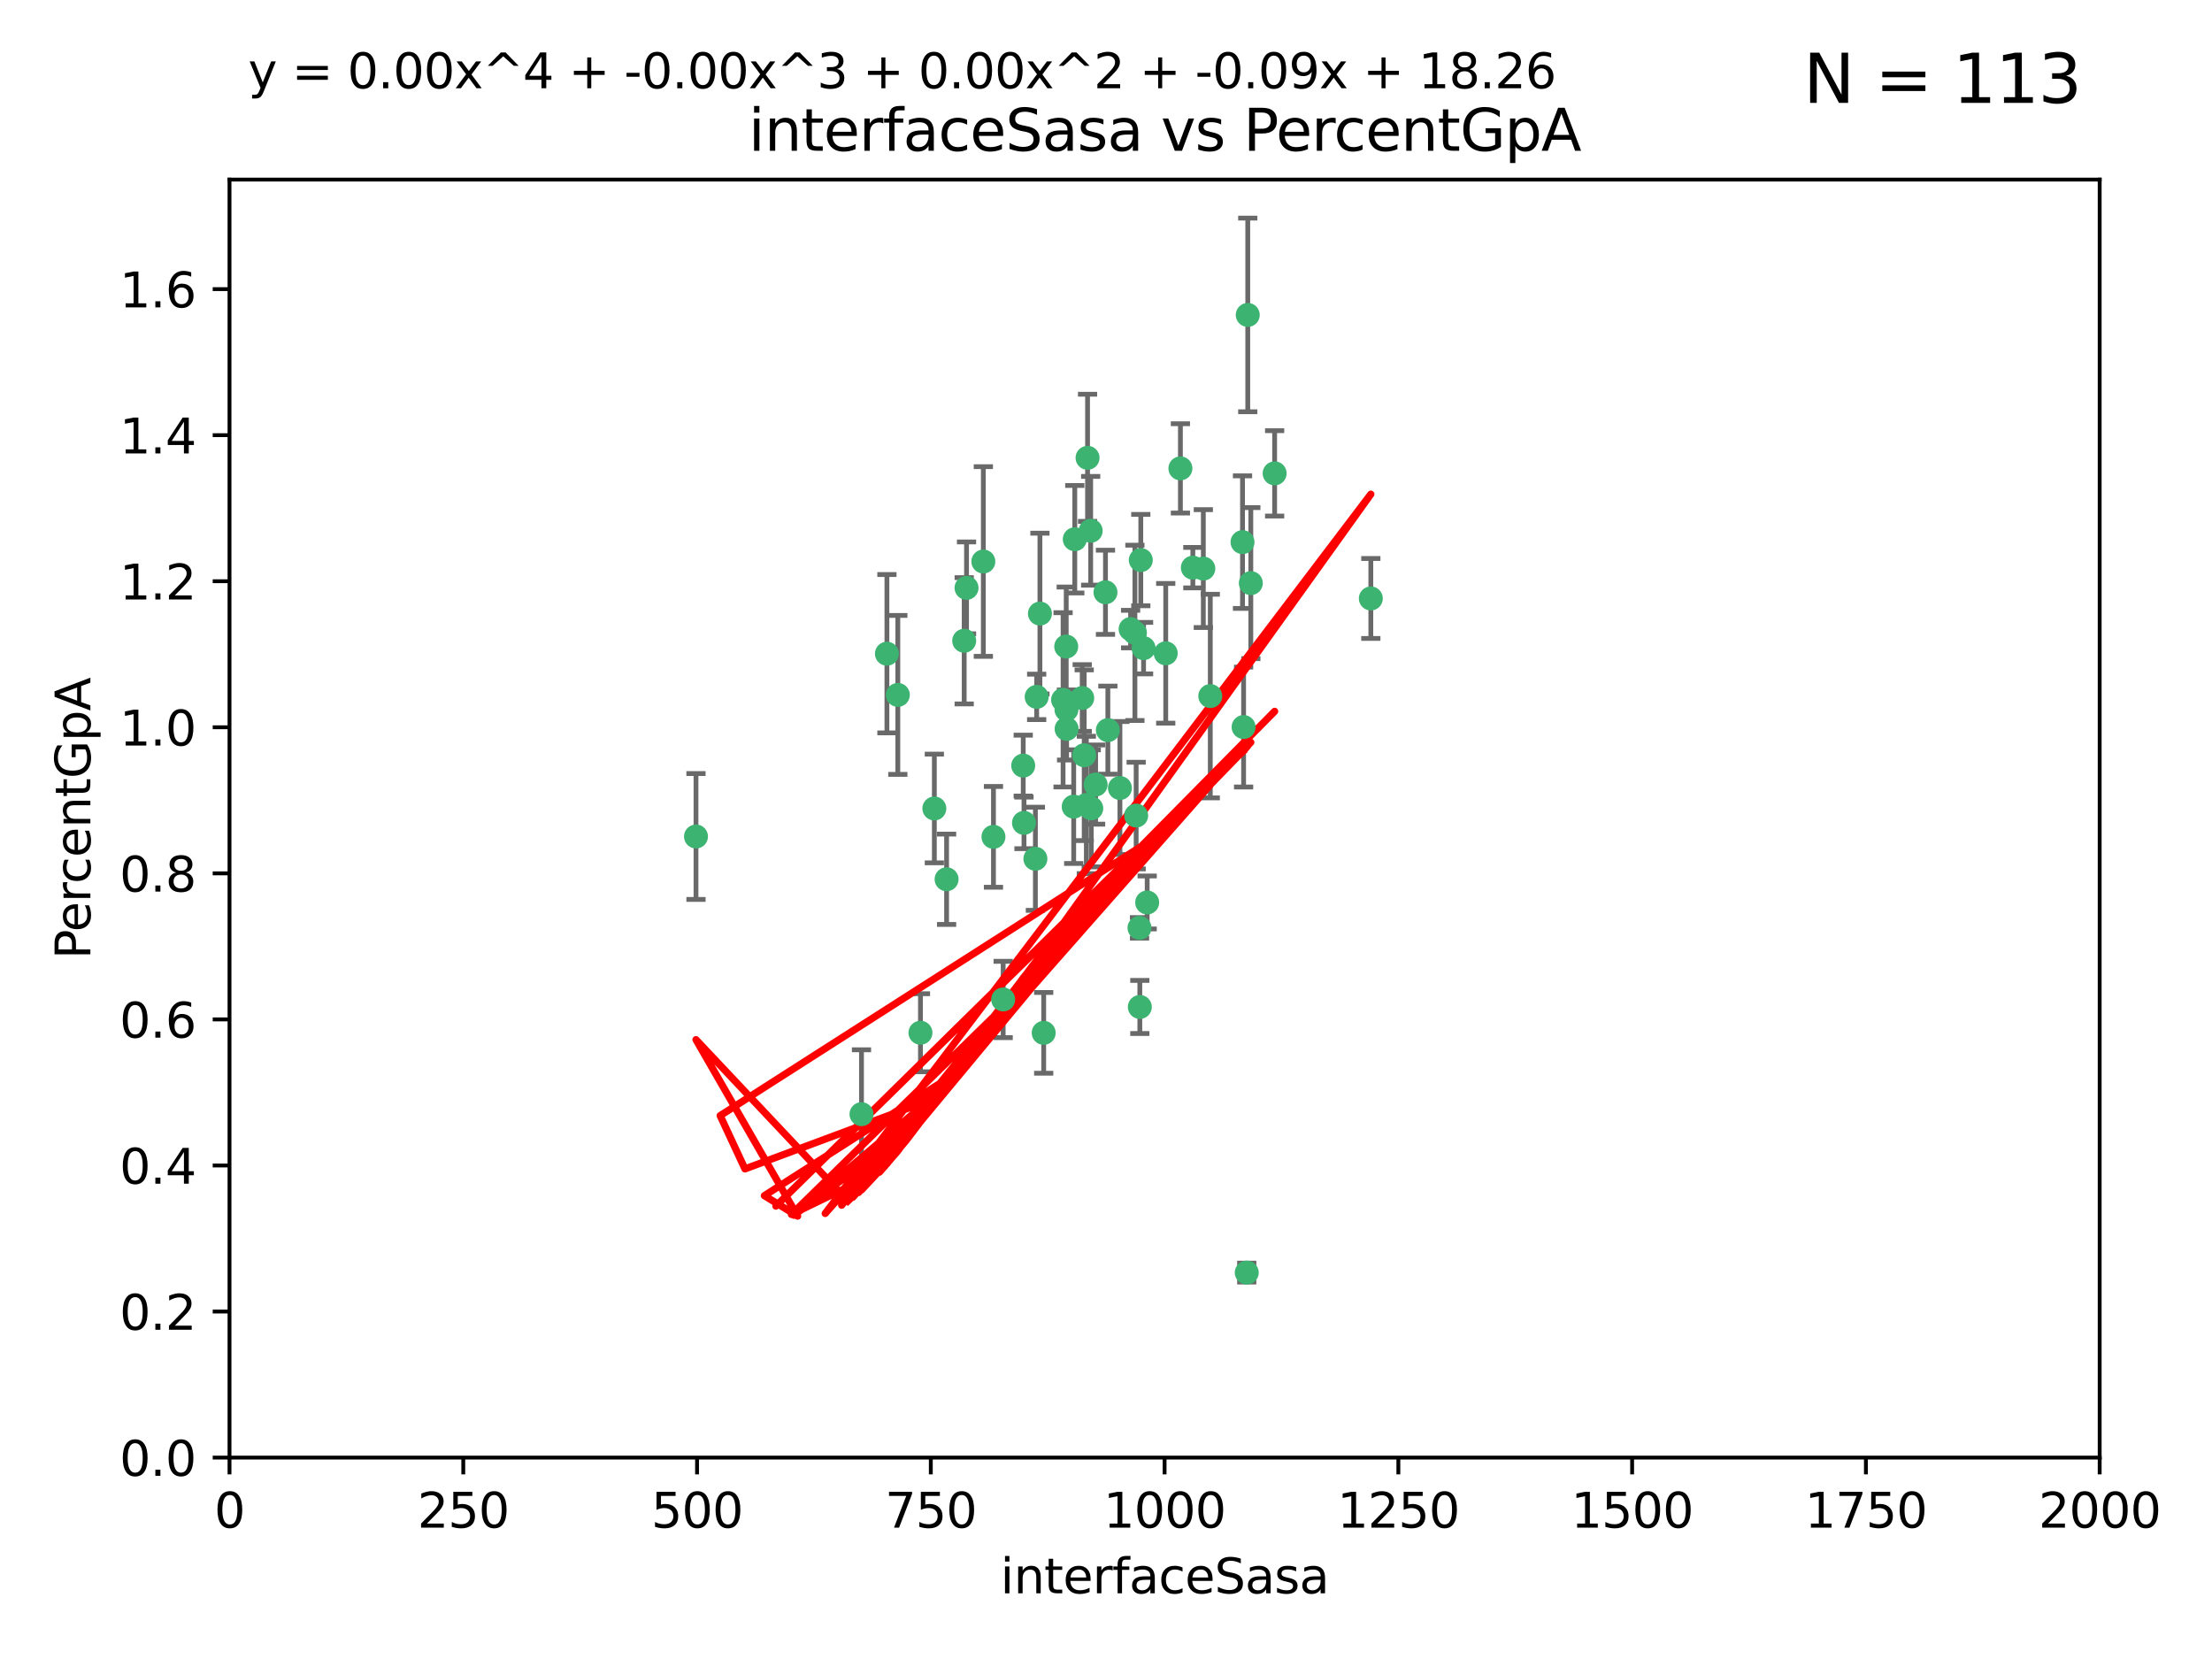 <?xml version="1.0" encoding="utf-8" standalone="no"?>
<!DOCTYPE svg PUBLIC "-//W3C//DTD SVG 1.1//EN"
  "http://www.w3.org/Graphics/SVG/1.1/DTD/svg11.dtd">
<svg xmlns:xlink="http://www.w3.org/1999/xlink" width="460.8pt" height="345.6pt" viewBox="0 0 460.8 345.6" xmlns="http://www.w3.org/2000/svg" version="1.1">
 <defs>
  <style type="text/css">*{stroke-linejoin: round; stroke-linecap: butt}</style>
 </defs>
 <g id="figure_1">
  <g id="patch_1">
   <path d="M 0 345.6 
L 460.8 345.6 
L 460.8 0 
L 0 0 
z
" style="fill: #ffffff"/>
  </g>
  <g id="axes_1">
   <g id="patch_2">
    <path d="M 47.81 303.64 
L 437.4 303.64 
L 437.4 37.411 
L 47.81 37.411 
z
" style="fill: #ffffff"/>
   </g>
   <g id="PathCollection_1">
    <defs>
     <path id="m63d0e2898e" d="M 0 1.118 
C 0.297 1.118 0.581 1 0.791 0.791 
C 1 0.581 1.118 0.297 1.118 0 
C 1.118 -0.297 1 -0.581 0.791 -0.791 
C 0.581 -1 0.297 -1.118 0 -1.118 
C -0.297 -1.118 -0.581 -1 -0.791 -0.791 
C -1 -0.581 -1.118 -0.297 -1.118 0 
C -1.118 0.297 -1 0.581 -0.791 0.791 
C -0.581 1 -0.297 1.118 0 1.118 
z
" style="stroke: #3cb371"/>
    </defs>
    <g clip-path="url(#pc6dac5aa5b)">
     <use xlink:href="#m63d0e2898e" x="258.839" y="112.935" style="fill: #3cb371; stroke: #3cb371"/>
     <use xlink:href="#m63d0e2898e" x="235.526" y="131.048" style="fill: #3cb371; stroke: #3cb371"/>
     <use xlink:href="#m63d0e2898e" x="265.53" y="98.611" style="fill: #3cb371; stroke: #3cb371"/>
     <use xlink:href="#m63d0e2898e" x="225.86" y="157.33" style="fill: #3cb371; stroke: #3cb371"/>
     <use xlink:href="#m63d0e2898e" x="259.065" y="151.457" style="fill: #3cb371; stroke: #3cb371"/>
     <use xlink:href="#m63d0e2898e" x="259.932" y="65.606" style="fill: #3cb371; stroke: #3cb371"/>
     <use xlink:href="#m63d0e2898e" x="242.845" y="136.097" style="fill: #3cb371; stroke: #3cb371"/>
     <use xlink:href="#m63d0e2898e" x="216.635" y="127.82" style="fill: #3cb371; stroke: #3cb371"/>
     <use xlink:href="#m63d0e2898e" x="250.675" y="118.446" style="fill: #3cb371; stroke: #3cb371"/>
     <use xlink:href="#m63d0e2898e" x="233.3" y="164.157" style="fill: #3cb371; stroke: #3cb371"/>
     <use xlink:href="#m63d0e2898e" x="222.161" y="147.818" style="fill: #3cb371; stroke: #3cb371"/>
     <use xlink:href="#m63d0e2898e" x="221.458" y="145.786" style="fill: #3cb371; stroke: #3cb371"/>
     <use xlink:href="#m63d0e2898e" x="238.226" y="135.021" style="fill: #3cb371; stroke: #3cb371"/>
     <use xlink:href="#m63d0e2898e" x="236.422" y="131.834" style="fill: #3cb371; stroke: #3cb371"/>
     <use xlink:href="#m63d0e2898e" x="226.558" y="95.371" style="fill: #3cb371; stroke: #3cb371"/>
     <use xlink:href="#m63d0e2898e" x="223.671" y="168.041" style="fill: #3cb371; stroke: #3cb371"/>
     <use xlink:href="#m63d0e2898e" x="248.492" y="118.255" style="fill: #3cb371; stroke: #3cb371"/>
     <use xlink:href="#m63d0e2898e" x="223.897" y="112.334" style="fill: #3cb371; stroke: #3cb371"/>
     <use xlink:href="#m63d0e2898e" x="225.446" y="145.408" style="fill: #3cb371; stroke: #3cb371"/>
     <use xlink:href="#m63d0e2898e" x="230.29" y="123.385" style="fill: #3cb371; stroke: #3cb371"/>
     <use xlink:href="#m63d0e2898e" x="200.86" y="133.482" style="fill: #3cb371; stroke: #3cb371"/>
     <use xlink:href="#m63d0e2898e" x="217.42" y="215.161" style="fill: #3cb371; stroke: #3cb371"/>
     <use xlink:href="#m63d0e2898e" x="237.649" y="116.673" style="fill: #3cb371; stroke: #3cb371"/>
     <use xlink:href="#m63d0e2898e" x="259.72" y="265.1" style="fill: #3cb371; stroke: #3cb371"/>
     <use xlink:href="#m63d0e2898e" x="213.316" y="171.42" style="fill: #3cb371; stroke: #3cb371"/>
     <use xlink:href="#m63d0e2898e" x="204.848" y="116.973" style="fill: #3cb371; stroke: #3cb371"/>
     <use xlink:href="#m63d0e2898e" x="245.901" y="97.572" style="fill: #3cb371; stroke: #3cb371"/>
     <use xlink:href="#m63d0e2898e" x="285.569" y="124.669" style="fill: #3cb371; stroke: #3cb371"/>
     <use xlink:href="#m63d0e2898e" x="215.957" y="145.171" style="fill: #3cb371; stroke: #3cb371"/>
     <use xlink:href="#m63d0e2898e" x="194.641" y="168.419" style="fill: #3cb371; stroke: #3cb371"/>
     <use xlink:href="#m63d0e2898e" x="191.75" y="215.139" style="fill: #3cb371; stroke: #3cb371"/>
     <use xlink:href="#m63d0e2898e" x="184.761" y="136.178" style="fill: #3cb371; stroke: #3cb371"/>
     <use xlink:href="#m63d0e2898e" x="213.156" y="159.488" style="fill: #3cb371; stroke: #3cb371"/>
     <use xlink:href="#m63d0e2898e" x="222.113" y="134.689" style="fill: #3cb371; stroke: #3cb371"/>
     <use xlink:href="#m63d0e2898e" x="215.692" y="178.897" style="fill: #3cb371; stroke: #3cb371"/>
     <use xlink:href="#m63d0e2898e" x="228.237" y="163.438" style="fill: #3cb371; stroke: #3cb371"/>
     <use xlink:href="#m63d0e2898e" x="222.194" y="151.836" style="fill: #3cb371; stroke: #3cb371"/>
     <use xlink:href="#m63d0e2898e" x="237.381" y="193.29" style="fill: #3cb371; stroke: #3cb371"/>
     <use xlink:href="#m63d0e2898e" x="197.192" y="183.167" style="fill: #3cb371; stroke: #3cb371"/>
     <use xlink:href="#m63d0e2898e" x="208.978" y="208.206" style="fill: #3cb371; stroke: #3cb371"/>
     <use xlink:href="#m63d0e2898e" x="227.208" y="110.571" style="fill: #3cb371; stroke: #3cb371"/>
     <use xlink:href="#m63d0e2898e" x="260.569" y="121.476" style="fill: #3cb371; stroke: #3cb371"/>
     <use xlink:href="#m63d0e2898e" x="230.787" y="152.103" style="fill: #3cb371; stroke: #3cb371"/>
     <use xlink:href="#m63d0e2898e" x="236.683" y="169.899" style="fill: #3cb371; stroke: #3cb371"/>
     <use xlink:href="#m63d0e2898e" x="206.956" y="174.332" style="fill: #3cb371; stroke: #3cb371"/>
     <use xlink:href="#m63d0e2898e" x="237.447" y="209.769" style="fill: #3cb371; stroke: #3cb371"/>
     <use xlink:href="#m63d0e2898e" x="227.327" y="168.396" style="fill: #3cb371; stroke: #3cb371"/>
     <use xlink:href="#m63d0e2898e" x="238.978" y="188.002" style="fill: #3cb371; stroke: #3cb371"/>
     <use xlink:href="#m63d0e2898e" x="179.464" y="232.101" style="fill: #3cb371; stroke: #3cb371"/>
     <use xlink:href="#m63d0e2898e" x="226.307" y="167.688" style="fill: #3cb371; stroke: #3cb371"/>
     <use xlink:href="#m63d0e2898e" x="201.345" y="122.465" style="fill: #3cb371; stroke: #3cb371"/>
     <use xlink:href="#m63d0e2898e" x="187.034" y="144.762" style="fill: #3cb371; stroke: #3cb371"/>
     <use xlink:href="#m63d0e2898e" x="252.125" y="145.004" style="fill: #3cb371; stroke: #3cb371"/>
     <use xlink:href="#m63d0e2898e" x="144.987" y="174.257" style="fill: #3cb371; stroke: #3cb371"/>
    </g>
   </g>
   <g id="matplotlib.axis_1">
    <g id="xtick_1">
     <g id="line2d_1">
      <defs>
       <path id="m29291e1e2d" d="M 0 0 
L 0 3.5 
" style="stroke: #000000; stroke-width: 0.8"/>
      </defs>
      <g>
       <use xlink:href="#m29291e1e2d" x="47.81" y="303.64" style="stroke: #000000; stroke-width: 0.8"/>
      </g>
     </g>
     <g id="text_1">
      <!-- 0 -->
      <g transform="translate(44.629 318.238)scale(0.1 -0.1)">
       <defs>
        <path id="DejaVuSans-30" d="M 2034 4250 
Q 1547 4250 1301 3770 
Q 1056 3291 1056 2328 
Q 1056 1369 1301 889 
Q 1547 409 2034 409 
Q 2525 409 2770 889 
Q 3016 1369 3016 2328 
Q 3016 3291 2770 3770 
Q 2525 4250 2034 4250 
z
M 2034 4750 
Q 2819 4750 3233 4129 
Q 3647 3509 3647 2328 
Q 3647 1150 3233 529 
Q 2819 -91 2034 -91 
Q 1250 -91 836 529 
Q 422 1150 422 2328 
Q 422 3509 836 4129 
Q 1250 4750 2034 4750 
z
" transform="scale(0.016)"/>
       </defs>
       <use xlink:href="#DejaVuSans-30"/>
      </g>
     </g>
    </g>
    <g id="xtick_2">
     <g id="line2d_2">
      <g>
       <use xlink:href="#m29291e1e2d" x="96.509" y="303.64" style="stroke: #000000; stroke-width: 0.8"/>
      </g>
     </g>
     <g id="text_2">
      <!-- 250 -->
      <g transform="translate(86.965 318.238)scale(0.1 -0.1)">
       <defs>
        <path id="DejaVuSans-32" d="M 1228 531 
L 3431 531 
L 3431 0 
L 469 0 
L 469 531 
Q 828 903 1448 1529 
Q 2069 2156 2228 2338 
Q 2531 2678 2651 2914 
Q 2772 3150 2772 3378 
Q 2772 3750 2511 3984 
Q 2250 4219 1831 4219 
Q 1534 4219 1204 4116 
Q 875 4013 500 3803 
L 500 4441 
Q 881 4594 1212 4672 
Q 1544 4750 1819 4750 
Q 2544 4750 2975 4387 
Q 3406 4025 3406 3419 
Q 3406 3131 3298 2873 
Q 3191 2616 2906 2266 
Q 2828 2175 2409 1742 
Q 1991 1309 1228 531 
z
" transform="scale(0.016)"/>
        <path id="DejaVuSans-35" d="M 691 4666 
L 3169 4666 
L 3169 4134 
L 1269 4134 
L 1269 2991 
Q 1406 3038 1543 3061 
Q 1681 3084 1819 3084 
Q 2600 3084 3056 2656 
Q 3513 2228 3513 1497 
Q 3513 744 3044 326 
Q 2575 -91 1722 -91 
Q 1428 -91 1123 -41 
Q 819 9 494 109 
L 494 744 
Q 775 591 1075 516 
Q 1375 441 1709 441 
Q 2250 441 2565 725 
Q 2881 1009 2881 1497 
Q 2881 1984 2565 2268 
Q 2250 2553 1709 2553 
Q 1456 2553 1204 2497 
Q 953 2441 691 2322 
L 691 4666 
z
" transform="scale(0.016)"/>
       </defs>
       <use xlink:href="#DejaVuSans-32"/>
       <use xlink:href="#DejaVuSans-35" x="63.623"/>
       <use xlink:href="#DejaVuSans-30" x="127.246"/>
      </g>
     </g>
    </g>
    <g id="xtick_3">
     <g id="line2d_3">
      <g>
       <use xlink:href="#m29291e1e2d" x="145.208" y="303.64" style="stroke: #000000; stroke-width: 0.8"/>
      </g>
     </g>
     <g id="text_3">
      <!-- 500 -->
      <g transform="translate(135.664 318.238)scale(0.1 -0.1)">
       <use xlink:href="#DejaVuSans-35"/>
       <use xlink:href="#DejaVuSans-30" x="63.623"/>
       <use xlink:href="#DejaVuSans-30" x="127.246"/>
      </g>
     </g>
    </g>
    <g id="xtick_4">
     <g id="line2d_4">
      <g>
       <use xlink:href="#m29291e1e2d" x="193.906" y="303.64" style="stroke: #000000; stroke-width: 0.8"/>
      </g>
     </g>
     <g id="text_4">
      <!-- 750 -->
      <g transform="translate(184.363 318.238)scale(0.1 -0.1)">
       <defs>
        <path id="DejaVuSans-37" d="M 525 4666 
L 3525 4666 
L 3525 4397 
L 1831 0 
L 1172 0 
L 2766 4134 
L 525 4134 
L 525 4666 
z
" transform="scale(0.016)"/>
       </defs>
       <use xlink:href="#DejaVuSans-37"/>
       <use xlink:href="#DejaVuSans-35" x="63.623"/>
       <use xlink:href="#DejaVuSans-30" x="127.246"/>
      </g>
     </g>
    </g>
    <g id="xtick_5">
     <g id="line2d_5">
      <g>
       <use xlink:href="#m29291e1e2d" x="242.605" y="303.64" style="stroke: #000000; stroke-width: 0.8"/>
      </g>
     </g>
     <g id="text_5">
      <!-- 1000 -->
      <g transform="translate(229.88 318.238)scale(0.1 -0.1)">
       <defs>
        <path id="DejaVuSans-31" d="M 794 531 
L 1825 531 
L 1825 4091 
L 703 3866 
L 703 4441 
L 1819 4666 
L 2450 4666 
L 2450 531 
L 3481 531 
L 3481 0 
L 794 0 
L 794 531 
z
" transform="scale(0.016)"/>
       </defs>
       <use xlink:href="#DejaVuSans-31"/>
       <use xlink:href="#DejaVuSans-30" x="63.623"/>
       <use xlink:href="#DejaVuSans-30" x="127.246"/>
       <use xlink:href="#DejaVuSans-30" x="190.869"/>
      </g>
     </g>
    </g>
    <g id="xtick_6">
     <g id="line2d_6">
      <g>
       <use xlink:href="#m29291e1e2d" x="291.304" y="303.64" style="stroke: #000000; stroke-width: 0.8"/>
      </g>
     </g>
     <g id="text_6">
      <!-- 1250 -->
      <g transform="translate(278.579 318.238)scale(0.1 -0.1)">
       <use xlink:href="#DejaVuSans-31"/>
       <use xlink:href="#DejaVuSans-32" x="63.623"/>
       <use xlink:href="#DejaVuSans-35" x="127.246"/>
       <use xlink:href="#DejaVuSans-30" x="190.869"/>
      </g>
     </g>
    </g>
    <g id="xtick_7">
     <g id="line2d_7">
      <g>
       <use xlink:href="#m29291e1e2d" x="340.002" y="303.64" style="stroke: #000000; stroke-width: 0.8"/>
      </g>
     </g>
     <g id="text_7">
      <!-- 1500 -->
      <g transform="translate(327.277 318.238)scale(0.1 -0.1)">
       <use xlink:href="#DejaVuSans-31"/>
       <use xlink:href="#DejaVuSans-35" x="63.623"/>
       <use xlink:href="#DejaVuSans-30" x="127.246"/>
       <use xlink:href="#DejaVuSans-30" x="190.869"/>
      </g>
     </g>
    </g>
    <g id="xtick_8">
     <g id="line2d_8">
      <g>
       <use xlink:href="#m29291e1e2d" x="388.701" y="303.64" style="stroke: #000000; stroke-width: 0.8"/>
      </g>
     </g>
     <g id="text_8">
      <!-- 1750 -->
      <g transform="translate(375.976 318.238)scale(0.1 -0.1)">
       <use xlink:href="#DejaVuSans-31"/>
       <use xlink:href="#DejaVuSans-37" x="63.623"/>
       <use xlink:href="#DejaVuSans-35" x="127.246"/>
       <use xlink:href="#DejaVuSans-30" x="190.869"/>
      </g>
     </g>
    </g>
    <g id="xtick_9">
     <g id="line2d_9">
      <g>
       <use xlink:href="#m29291e1e2d" x="437.4" y="303.64" style="stroke: #000000; stroke-width: 0.8"/>
      </g>
     </g>
     <g id="text_9">
      <!-- 2000 -->
      <g transform="translate(424.675 318.238)scale(0.1 -0.1)">
       <use xlink:href="#DejaVuSans-32"/>
       <use xlink:href="#DejaVuSans-30" x="63.623"/>
       <use xlink:href="#DejaVuSans-30" x="127.246"/>
       <use xlink:href="#DejaVuSans-30" x="190.869"/>
      </g>
     </g>
    </g>
    <g id="text_10">
     <!-- interfaceSasa -->
     <g transform="translate(208.398 331.917)scale(0.1 -0.1)">
      <defs>
       <path id="DejaVuSans-69" d="M 603 3500 
L 1178 3500 
L 1178 0 
L 603 0 
L 603 3500 
z
M 603 4863 
L 1178 4863 
L 1178 4134 
L 603 4134 
L 603 4863 
z
" transform="scale(0.016)"/>
       <path id="DejaVuSans-6e" d="M 3513 2113 
L 3513 0 
L 2938 0 
L 2938 2094 
Q 2938 2591 2744 2837 
Q 2550 3084 2163 3084 
Q 1697 3084 1428 2787 
Q 1159 2491 1159 1978 
L 1159 0 
L 581 0 
L 581 3500 
L 1159 3500 
L 1159 2956 
Q 1366 3272 1645 3428 
Q 1925 3584 2291 3584 
Q 2894 3584 3203 3211 
Q 3513 2838 3513 2113 
z
" transform="scale(0.016)"/>
       <path id="DejaVuSans-74" d="M 1172 4494 
L 1172 3500 
L 2356 3500 
L 2356 3053 
L 1172 3053 
L 1172 1153 
Q 1172 725 1289 603 
Q 1406 481 1766 481 
L 2356 481 
L 2356 0 
L 1766 0 
Q 1100 0 847 248 
Q 594 497 594 1153 
L 594 3053 
L 172 3053 
L 172 3500 
L 594 3500 
L 594 4494 
L 1172 4494 
z
" transform="scale(0.016)"/>
       <path id="DejaVuSans-65" d="M 3597 1894 
L 3597 1613 
L 953 1613 
Q 991 1019 1311 708 
Q 1631 397 2203 397 
Q 2534 397 2845 478 
Q 3156 559 3463 722 
L 3463 178 
Q 3153 47 2828 -22 
Q 2503 -91 2169 -91 
Q 1331 -91 842 396 
Q 353 884 353 1716 
Q 353 2575 817 3079 
Q 1281 3584 2069 3584 
Q 2775 3584 3186 3129 
Q 3597 2675 3597 1894 
z
M 3022 2063 
Q 3016 2534 2758 2815 
Q 2500 3097 2075 3097 
Q 1594 3097 1305 2825 
Q 1016 2553 972 2059 
L 3022 2063 
z
" transform="scale(0.016)"/>
       <path id="DejaVuSans-72" d="M 2631 2963 
Q 2534 3019 2420 3045 
Q 2306 3072 2169 3072 
Q 1681 3072 1420 2755 
Q 1159 2438 1159 1844 
L 1159 0 
L 581 0 
L 581 3500 
L 1159 3500 
L 1159 2956 
Q 1341 3275 1631 3429 
Q 1922 3584 2338 3584 
Q 2397 3584 2469 3576 
Q 2541 3569 2628 3553 
L 2631 2963 
z
" transform="scale(0.016)"/>
       <path id="DejaVuSans-66" d="M 2375 4863 
L 2375 4384 
L 1825 4384 
Q 1516 4384 1395 4259 
Q 1275 4134 1275 3809 
L 1275 3500 
L 2222 3500 
L 2222 3053 
L 1275 3053 
L 1275 0 
L 697 0 
L 697 3053 
L 147 3053 
L 147 3500 
L 697 3500 
L 697 3744 
Q 697 4328 969 4595 
Q 1241 4863 1831 4863 
L 2375 4863 
z
" transform="scale(0.016)"/>
       <path id="DejaVuSans-61" d="M 2194 1759 
Q 1497 1759 1228 1600 
Q 959 1441 959 1056 
Q 959 750 1161 570 
Q 1363 391 1709 391 
Q 2188 391 2477 730 
Q 2766 1069 2766 1631 
L 2766 1759 
L 2194 1759 
z
M 3341 1997 
L 3341 0 
L 2766 0 
L 2766 531 
Q 2569 213 2275 61 
Q 1981 -91 1556 -91 
Q 1019 -91 701 211 
Q 384 513 384 1019 
Q 384 1609 779 1909 
Q 1175 2209 1959 2209 
L 2766 2209 
L 2766 2266 
Q 2766 2663 2505 2880 
Q 2244 3097 1772 3097 
Q 1472 3097 1187 3025 
Q 903 2953 641 2809 
L 641 3341 
Q 956 3463 1253 3523 
Q 1550 3584 1831 3584 
Q 2591 3584 2966 3190 
Q 3341 2797 3341 1997 
z
" transform="scale(0.016)"/>
       <path id="DejaVuSans-63" d="M 3122 3366 
L 3122 2828 
Q 2878 2963 2633 3030 
Q 2388 3097 2138 3097 
Q 1578 3097 1268 2742 
Q 959 2388 959 1747 
Q 959 1106 1268 751 
Q 1578 397 2138 397 
Q 2388 397 2633 464 
Q 2878 531 3122 666 
L 3122 134 
Q 2881 22 2623 -34 
Q 2366 -91 2075 -91 
Q 1284 -91 818 406 
Q 353 903 353 1747 
Q 353 2603 823 3093 
Q 1294 3584 2113 3584 
Q 2378 3584 2631 3529 
Q 2884 3475 3122 3366 
z
" transform="scale(0.016)"/>
       <path id="DejaVuSans-53" d="M 3425 4513 
L 3425 3897 
Q 3066 4069 2747 4153 
Q 2428 4238 2131 4238 
Q 1616 4238 1336 4038 
Q 1056 3838 1056 3469 
Q 1056 3159 1242 3001 
Q 1428 2844 1947 2747 
L 2328 2669 
Q 3034 2534 3370 2195 
Q 3706 1856 3706 1288 
Q 3706 609 3251 259 
Q 2797 -91 1919 -91 
Q 1588 -91 1214 -16 
Q 841 59 441 206 
L 441 856 
Q 825 641 1194 531 
Q 1563 422 1919 422 
Q 2459 422 2753 634 
Q 3047 847 3047 1241 
Q 3047 1584 2836 1778 
Q 2625 1972 2144 2069 
L 1759 2144 
Q 1053 2284 737 2584 
Q 422 2884 422 3419 
Q 422 4038 858 4394 
Q 1294 4750 2059 4750 
Q 2388 4750 2728 4690 
Q 3069 4631 3425 4513 
z
" transform="scale(0.016)"/>
       <path id="DejaVuSans-73" d="M 2834 3397 
L 2834 2853 
Q 2591 2978 2328 3040 
Q 2066 3103 1784 3103 
Q 1356 3103 1142 2972 
Q 928 2841 928 2578 
Q 928 2378 1081 2264 
Q 1234 2150 1697 2047 
L 1894 2003 
Q 2506 1872 2764 1633 
Q 3022 1394 3022 966 
Q 3022 478 2636 193 
Q 2250 -91 1575 -91 
Q 1294 -91 989 -36 
Q 684 19 347 128 
L 347 722 
Q 666 556 975 473 
Q 1284 391 1588 391 
Q 1994 391 2212 530 
Q 2431 669 2431 922 
Q 2431 1156 2273 1281 
Q 2116 1406 1581 1522 
L 1381 1569 
Q 847 1681 609 1914 
Q 372 2147 372 2553 
Q 372 3047 722 3315 
Q 1072 3584 1716 3584 
Q 2034 3584 2315 3537 
Q 2597 3491 2834 3397 
z
" transform="scale(0.016)"/>
      </defs>
      <use xlink:href="#DejaVuSans-69"/>
      <use xlink:href="#DejaVuSans-6e" x="27.783"/>
      <use xlink:href="#DejaVuSans-74" x="91.162"/>
      <use xlink:href="#DejaVuSans-65" x="130.371"/>
      <use xlink:href="#DejaVuSans-72" x="191.895"/>
      <use xlink:href="#DejaVuSans-66" x="233.008"/>
      <use xlink:href="#DejaVuSans-61" x="268.213"/>
      <use xlink:href="#DejaVuSans-63" x="329.492"/>
      <use xlink:href="#DejaVuSans-65" x="384.473"/>
      <use xlink:href="#DejaVuSans-53" x="445.996"/>
      <use xlink:href="#DejaVuSans-61" x="509.473"/>
      <use xlink:href="#DejaVuSans-73" x="570.752"/>
      <use xlink:href="#DejaVuSans-61" x="622.852"/>
     </g>
    </g>
   </g>
   <g id="matplotlib.axis_2">
    <g id="ytick_1">
     <g id="line2d_10">
      <defs>
       <path id="m67334d2fea" d="M 0 0 
L -3.5 0 
" style="stroke: #000000; stroke-width: 0.8"/>
      </defs>
      <g>
       <use xlink:href="#m67334d2fea" x="47.81" y="303.64" style="stroke: #000000; stroke-width: 0.8"/>
      </g>
     </g>
     <g id="text_11">
      <!-- 0.0 -->
      <g transform="translate(24.907 307.439)scale(0.1 -0.1)">
       <defs>
        <path id="DejaVuSans-2e" d="M 684 794 
L 1344 794 
L 1344 0 
L 684 0 
L 684 794 
z
" transform="scale(0.016)"/>
       </defs>
       <use xlink:href="#DejaVuSans-30"/>
       <use xlink:href="#DejaVuSans-2e" x="63.623"/>
       <use xlink:href="#DejaVuSans-30" x="95.41"/>
      </g>
     </g>
    </g>
    <g id="ytick_2">
     <g id="line2d_11">
      <g>
       <use xlink:href="#m67334d2fea" x="47.81" y="273.214" style="stroke: #000000; stroke-width: 0.8"/>
      </g>
     </g>
     <g id="text_12">
      <!-- 0.2 -->
      <g transform="translate(24.907 277.013)scale(0.1 -0.1)">
       <use xlink:href="#DejaVuSans-30"/>
       <use xlink:href="#DejaVuSans-2e" x="63.623"/>
       <use xlink:href="#DejaVuSans-32" x="95.41"/>
      </g>
     </g>
    </g>
    <g id="ytick_3">
     <g id="line2d_12">
      <g>
       <use xlink:href="#m67334d2fea" x="47.81" y="242.788" style="stroke: #000000; stroke-width: 0.8"/>
      </g>
     </g>
     <g id="text_13">
      <!-- 0.4 -->
      <g transform="translate(24.907 246.587)scale(0.1 -0.1)">
       <defs>
        <path id="DejaVuSans-34" d="M 2419 4116 
L 825 1625 
L 2419 1625 
L 2419 4116 
z
M 2253 4666 
L 3047 4666 
L 3047 1625 
L 3713 1625 
L 3713 1100 
L 3047 1100 
L 3047 0 
L 2419 0 
L 2419 1100 
L 313 1100 
L 313 1709 
L 2253 4666 
z
" transform="scale(0.016)"/>
       </defs>
       <use xlink:href="#DejaVuSans-30"/>
       <use xlink:href="#DejaVuSans-2e" x="63.623"/>
       <use xlink:href="#DejaVuSans-34" x="95.41"/>
      </g>
     </g>
    </g>
    <g id="ytick_4">
     <g id="line2d_13">
      <g>
       <use xlink:href="#m67334d2fea" x="47.81" y="212.362" style="stroke: #000000; stroke-width: 0.8"/>
      </g>
     </g>
     <g id="text_14">
      <!-- 0.6 -->
      <g transform="translate(24.907 216.161)scale(0.1 -0.1)">
       <defs>
        <path id="DejaVuSans-36" d="M 2113 2584 
Q 1688 2584 1439 2293 
Q 1191 2003 1191 1497 
Q 1191 994 1439 701 
Q 1688 409 2113 409 
Q 2538 409 2786 701 
Q 3034 994 3034 1497 
Q 3034 2003 2786 2293 
Q 2538 2584 2113 2584 
z
M 3366 4563 
L 3366 3988 
Q 3128 4100 2886 4159 
Q 2644 4219 2406 4219 
Q 1781 4219 1451 3797 
Q 1122 3375 1075 2522 
Q 1259 2794 1537 2939 
Q 1816 3084 2150 3084 
Q 2853 3084 3261 2657 
Q 3669 2231 3669 1497 
Q 3669 778 3244 343 
Q 2819 -91 2113 -91 
Q 1303 -91 875 529 
Q 447 1150 447 2328 
Q 447 3434 972 4092 
Q 1497 4750 2381 4750 
Q 2619 4750 2861 4703 
Q 3103 4656 3366 4563 
z
" transform="scale(0.016)"/>
       </defs>
       <use xlink:href="#DejaVuSans-30"/>
       <use xlink:href="#DejaVuSans-2e" x="63.623"/>
       <use xlink:href="#DejaVuSans-36" x="95.41"/>
      </g>
     </g>
    </g>
    <g id="ytick_5">
     <g id="line2d_14">
      <g>
       <use xlink:href="#m67334d2fea" x="47.81" y="181.935" style="stroke: #000000; stroke-width: 0.8"/>
      </g>
     </g>
     <g id="text_15">
      <!-- 0.8 -->
      <g transform="translate(24.907 185.735)scale(0.1 -0.1)">
       <defs>
        <path id="DejaVuSans-38" d="M 2034 2216 
Q 1584 2216 1326 1975 
Q 1069 1734 1069 1313 
Q 1069 891 1326 650 
Q 1584 409 2034 409 
Q 2484 409 2743 651 
Q 3003 894 3003 1313 
Q 3003 1734 2745 1975 
Q 2488 2216 2034 2216 
z
M 1403 2484 
Q 997 2584 770 2862 
Q 544 3141 544 3541 
Q 544 4100 942 4425 
Q 1341 4750 2034 4750 
Q 2731 4750 3128 4425 
Q 3525 4100 3525 3541 
Q 3525 3141 3298 2862 
Q 3072 2584 2669 2484 
Q 3125 2378 3379 2068 
Q 3634 1759 3634 1313 
Q 3634 634 3220 271 
Q 2806 -91 2034 -91 
Q 1263 -91 848 271 
Q 434 634 434 1313 
Q 434 1759 690 2068 
Q 947 2378 1403 2484 
z
M 1172 3481 
Q 1172 3119 1398 2916 
Q 1625 2713 2034 2713 
Q 2441 2713 2670 2916 
Q 2900 3119 2900 3481 
Q 2900 3844 2670 4047 
Q 2441 4250 2034 4250 
Q 1625 4250 1398 4047 
Q 1172 3844 1172 3481 
z
" transform="scale(0.016)"/>
       </defs>
       <use xlink:href="#DejaVuSans-30"/>
       <use xlink:href="#DejaVuSans-2e" x="63.623"/>
       <use xlink:href="#DejaVuSans-38" x="95.41"/>
      </g>
     </g>
    </g>
    <g id="ytick_6">
     <g id="line2d_15">
      <g>
       <use xlink:href="#m67334d2fea" x="47.81" y="151.509" style="stroke: #000000; stroke-width: 0.8"/>
      </g>
     </g>
     <g id="text_16">
      <!-- 1.0 -->
      <g transform="translate(24.907 155.308)scale(0.1 -0.1)">
       <use xlink:href="#DejaVuSans-31"/>
       <use xlink:href="#DejaVuSans-2e" x="63.623"/>
       <use xlink:href="#DejaVuSans-30" x="95.41"/>
      </g>
     </g>
    </g>
    <g id="ytick_7">
     <g id="line2d_16">
      <g>
       <use xlink:href="#m67334d2fea" x="47.81" y="121.083" style="stroke: #000000; stroke-width: 0.8"/>
      </g>
     </g>
     <g id="text_17">
      <!-- 1.2 -->
      <g transform="translate(24.907 124.882)scale(0.1 -0.1)">
       <use xlink:href="#DejaVuSans-31"/>
       <use xlink:href="#DejaVuSans-2e" x="63.623"/>
       <use xlink:href="#DejaVuSans-32" x="95.41"/>
      </g>
     </g>
    </g>
    <g id="ytick_8">
     <g id="line2d_17">
      <g>
       <use xlink:href="#m67334d2fea" x="47.81" y="90.657" style="stroke: #000000; stroke-width: 0.8"/>
      </g>
     </g>
     <g id="text_18">
      <!-- 1.4 -->
      <g transform="translate(24.907 94.456)scale(0.1 -0.1)">
       <use xlink:href="#DejaVuSans-31"/>
       <use xlink:href="#DejaVuSans-2e" x="63.623"/>
       <use xlink:href="#DejaVuSans-34" x="95.41"/>
      </g>
     </g>
    </g>
    <g id="ytick_9">
     <g id="line2d_18">
      <g>
       <use xlink:href="#m67334d2fea" x="47.81" y="60.231" style="stroke: #000000; stroke-width: 0.8"/>
      </g>
     </g>
     <g id="text_19">
      <!-- 1.6 -->
      <g transform="translate(24.907 64.03)scale(0.1 -0.1)">
       <use xlink:href="#DejaVuSans-31"/>
       <use xlink:href="#DejaVuSans-2e" x="63.623"/>
       <use xlink:href="#DejaVuSans-36" x="95.41"/>
      </g>
     </g>
    </g>
    <g id="text_20">
     <!-- PercentGpA -->
     <g transform="translate(18.827 199.802)rotate(-90)scale(0.1 -0.1)">
      <defs>
       <path id="DejaVuSans-50" d="M 1259 4147 
L 1259 2394 
L 2053 2394 
Q 2494 2394 2734 2622 
Q 2975 2850 2975 3272 
Q 2975 3691 2734 3919 
Q 2494 4147 2053 4147 
L 1259 4147 
z
M 628 4666 
L 2053 4666 
Q 2838 4666 3239 4311 
Q 3641 3956 3641 3272 
Q 3641 2581 3239 2228 
Q 2838 1875 2053 1875 
L 1259 1875 
L 1259 0 
L 628 0 
L 628 4666 
z
" transform="scale(0.016)"/>
       <path id="DejaVuSans-47" d="M 3809 666 
L 3809 1919 
L 2778 1919 
L 2778 2438 
L 4434 2438 
L 4434 434 
Q 4069 175 3628 42 
Q 3188 -91 2688 -91 
Q 1594 -91 976 548 
Q 359 1188 359 2328 
Q 359 3472 976 4111 
Q 1594 4750 2688 4750 
Q 3144 4750 3555 4637 
Q 3966 4525 4313 4306 
L 4313 3634 
Q 3963 3931 3569 4081 
Q 3175 4231 2741 4231 
Q 1884 4231 1454 3753 
Q 1025 3275 1025 2328 
Q 1025 1384 1454 906 
Q 1884 428 2741 428 
Q 3075 428 3337 486 
Q 3600 544 3809 666 
z
" transform="scale(0.016)"/>
       <path id="DejaVuSans-70" d="M 1159 525 
L 1159 -1331 
L 581 -1331 
L 581 3500 
L 1159 3500 
L 1159 2969 
Q 1341 3281 1617 3432 
Q 1894 3584 2278 3584 
Q 2916 3584 3314 3078 
Q 3713 2572 3713 1747 
Q 3713 922 3314 415 
Q 2916 -91 2278 -91 
Q 1894 -91 1617 61 
Q 1341 213 1159 525 
z
M 3116 1747 
Q 3116 2381 2855 2742 
Q 2594 3103 2138 3103 
Q 1681 3103 1420 2742 
Q 1159 2381 1159 1747 
Q 1159 1113 1420 752 
Q 1681 391 2138 391 
Q 2594 391 2855 752 
Q 3116 1113 3116 1747 
z
" transform="scale(0.016)"/>
       <path id="DejaVuSans-41" d="M 2188 4044 
L 1331 1722 
L 3047 1722 
L 2188 4044 
z
M 1831 4666 
L 2547 4666 
L 4325 0 
L 3669 0 
L 3244 1197 
L 1141 1197 
L 716 0 
L 50 0 
L 1831 4666 
z
" transform="scale(0.016)"/>
      </defs>
      <use xlink:href="#DejaVuSans-50"/>
      <use xlink:href="#DejaVuSans-65" x="56.678"/>
      <use xlink:href="#DejaVuSans-72" x="118.201"/>
      <use xlink:href="#DejaVuSans-63" x="157.064"/>
      <use xlink:href="#DejaVuSans-65" x="212.045"/>
      <use xlink:href="#DejaVuSans-6e" x="273.568"/>
      <use xlink:href="#DejaVuSans-74" x="336.947"/>
      <use xlink:href="#DejaVuSans-47" x="376.156"/>
      <use xlink:href="#DejaVuSans-70" x="453.646"/>
      <use xlink:href="#DejaVuSans-41" x="517.123"/>
     </g>
    </g>
   </g>
   <g id="LineCollection_1">
    <path d="M 258.839 126.742 
L 258.839 99.128 
" clip-path="url(#pc6dac5aa5b)" style="fill: none; stroke: #696969"/>
    <path d="M 235.526 134.958 
L 235.526 127.138 
" clip-path="url(#pc6dac5aa5b)" style="fill: none; stroke: #696969"/>
    <path d="M 265.53 107.5 
L 265.53 89.723 
" clip-path="url(#pc6dac5aa5b)" style="fill: none; stroke: #696969"/>
    <path d="M 225.86 175.107 
L 225.86 139.552 
" clip-path="url(#pc6dac5aa5b)" style="fill: none; stroke: #696969"/>
    <path d="M 259.065 163.945 
L 259.065 138.968 
" clip-path="url(#pc6dac5aa5b)" style="fill: none; stroke: #696969"/>
    <path d="M 259.932 85.777 
L 259.932 45.434 
" clip-path="url(#pc6dac5aa5b)" style="fill: none; stroke: #696969"/>
    <path d="M 242.845 150.645 
L 242.845 121.55 
" clip-path="url(#pc6dac5aa5b)" style="fill: none; stroke: #696969"/>
    <path d="M 216.635 144.568 
L 216.635 111.073 
" clip-path="url(#pc6dac5aa5b)" style="fill: none; stroke: #696969"/>
    <path d="M 250.675 130.722 
L 250.675 106.17 
" clip-path="url(#pc6dac5aa5b)" style="fill: none; stroke: #696969"/>
    <path d="M 233.3 178.007 
L 233.3 150.307 
" clip-path="url(#pc6dac5aa5b)" style="fill: none; stroke: #696969"/>
    <path d="M 222.161 151.909 
L 222.161 143.727 
" clip-path="url(#pc6dac5aa5b)" style="fill: none; stroke: #696969"/>
    <path d="M 221.458 163.937 
L 221.458 127.634 
" clip-path="url(#pc6dac5aa5b)" style="fill: none; stroke: #696969"/>
    <path d="M 238.226 140.382 
L 238.226 129.659 
" clip-path="url(#pc6dac5aa5b)" style="fill: none; stroke: #696969"/>
    <path d="M 236.422 150.092 
L 236.422 113.575 
" clip-path="url(#pc6dac5aa5b)" style="fill: none; stroke: #696969"/>
    <path d="M 226.558 108.615 
L 226.558 82.127 
" clip-path="url(#pc6dac5aa5b)" style="fill: none; stroke: #696969"/>
    <path d="M 223.671 179.882 
L 223.671 156.201 
" clip-path="url(#pc6dac5aa5b)" style="fill: none; stroke: #696969"/>
    <path d="M 248.492 122.472 
L 248.492 114.039 
" clip-path="url(#pc6dac5aa5b)" style="fill: none; stroke: #696969"/>
    <path d="M 223.897 123.529 
L 223.897 101.139 
" clip-path="url(#pc6dac5aa5b)" style="fill: none; stroke: #696969"/>
    <path d="M 225.446 152.361 
L 225.446 138.456 
" clip-path="url(#pc6dac5aa5b)" style="fill: none; stroke: #696969"/>
    <path d="M 230.29 132.151 
L 230.29 114.62 
" clip-path="url(#pc6dac5aa5b)" style="fill: none; stroke: #696969"/>
    <path d="M 200.86 146.637 
L 200.86 120.327 
" clip-path="url(#pc6dac5aa5b)" style="fill: none; stroke: #696969"/>
    <path d="M 217.42 223.572 
L 217.42 206.751 
" clip-path="url(#pc6dac5aa5b)" style="fill: none; stroke: #696969"/>
    <path d="M 237.649 126.191 
L 237.649 107.154 
" clip-path="url(#pc6dac5aa5b)" style="fill: none; stroke: #696969"/>
    <path d="M 259.72 267.073 
L 259.72 263.128 
" clip-path="url(#pc6dac5aa5b)" style="fill: none; stroke: #696969"/>
    <path d="M 213.316 176.791 
L 213.316 166.049 
" clip-path="url(#pc6dac5aa5b)" style="fill: none; stroke: #696969"/>
    <path d="M 204.848 136.73 
L 204.848 97.216 
" clip-path="url(#pc6dac5aa5b)" style="fill: none; stroke: #696969"/>
    <path d="M 245.901 106.878 
L 245.901 88.267 
" clip-path="url(#pc6dac5aa5b)" style="fill: none; stroke: #696969"/>
    <path d="M 285.569 132.997 
L 285.569 116.341 
" clip-path="url(#pc6dac5aa5b)" style="fill: none; stroke: #696969"/>
    <path d="M 215.957 149.901 
L 215.957 140.441 
" clip-path="url(#pc6dac5aa5b)" style="fill: none; stroke: #696969"/>
    <path d="M 194.641 179.743 
L 194.641 157.094 
" clip-path="url(#pc6dac5aa5b)" style="fill: none; stroke: #696969"/>
    <path d="M 191.75 223.268 
L 191.75 207.01 
" clip-path="url(#pc6dac5aa5b)" style="fill: none; stroke: #696969"/>
    <path d="M 184.761 152.672 
L 184.761 119.684 
" clip-path="url(#pc6dac5aa5b)" style="fill: none; stroke: #696969"/>
    <path d="M 213.156 165.831 
L 213.156 153.145 
" clip-path="url(#pc6dac5aa5b)" style="fill: none; stroke: #696969"/>
    <path d="M 222.113 147.086 
L 222.113 122.292 
" clip-path="url(#pc6dac5aa5b)" style="fill: none; stroke: #696969"/>
    <path d="M 215.692 189.642 
L 215.692 168.152 
" clip-path="url(#pc6dac5aa5b)" style="fill: none; stroke: #696969"/>
    <path d="M 228.237 171.687 
L 228.237 155.189 
" clip-path="url(#pc6dac5aa5b)" style="fill: none; stroke: #696969"/>
    <path d="M 222.194 158.321 
L 222.194 145.352 
" clip-path="url(#pc6dac5aa5b)" style="fill: none; stroke: #696969"/>
    <path d="M 237.381 195.434 
L 237.381 191.146 
" clip-path="url(#pc6dac5aa5b)" style="fill: none; stroke: #696969"/>
    <path d="M 197.192 192.579 
L 197.192 173.755 
" clip-path="url(#pc6dac5aa5b)" style="fill: none; stroke: #696969"/>
    <path d="M 208.978 216.157 
L 208.978 200.256 
" clip-path="url(#pc6dac5aa5b)" style="fill: none; stroke: #696969"/>
    <path d="M 227.208 121.897 
L 227.208 99.245 
" clip-path="url(#pc6dac5aa5b)" style="fill: none; stroke: #696969"/>
    <path d="M 260.569 137.206 
L 260.569 105.745 
" clip-path="url(#pc6dac5aa5b)" style="fill: none; stroke: #696969"/>
    <path d="M 230.787 161.277 
L 230.787 142.929 
" clip-path="url(#pc6dac5aa5b)" style="fill: none; stroke: #696969"/>
    <path d="M 236.683 181.006 
L 236.683 158.792 
" clip-path="url(#pc6dac5aa5b)" style="fill: none; stroke: #696969"/>
    <path d="M 206.956 184.828 
L 206.956 163.836 
" clip-path="url(#pc6dac5aa5b)" style="fill: none; stroke: #696969"/>
    <path d="M 237.447 215.299 
L 237.447 204.239 
" clip-path="url(#pc6dac5aa5b)" style="fill: none; stroke: #696969"/>
    <path d="M 227.327 180.585 
L 227.327 156.208 
" clip-path="url(#pc6dac5aa5b)" style="fill: none; stroke: #696969"/>
    <path d="M 238.978 193.517 
L 238.978 182.486 
" clip-path="url(#pc6dac5aa5b)" style="fill: none; stroke: #696969"/>
    <path d="M 179.464 245.512 
L 179.464 218.691 
" clip-path="url(#pc6dac5aa5b)" style="fill: none; stroke: #696969"/>
    <path d="M 226.307 181.997 
L 226.307 153.38 
" clip-path="url(#pc6dac5aa5b)" style="fill: none; stroke: #696969"/>
    <path d="M 201.345 132.034 
L 201.345 112.895 
" clip-path="url(#pc6dac5aa5b)" style="fill: none; stroke: #696969"/>
    <path d="M 187.034 161.315 
L 187.034 128.209 
" clip-path="url(#pc6dac5aa5b)" style="fill: none; stroke: #696969"/>
    <path d="M 252.125 166.212 
L 252.125 123.796 
" clip-path="url(#pc6dac5aa5b)" style="fill: none; stroke: #696969"/>
    <path d="M 144.987 187.369 
L 144.987 161.144 
" clip-path="url(#pc6dac5aa5b)" style="fill: none; stroke: #696969"/>
   </g>
   <g id="line2d_19">
    <defs>
     <path id="m4c669ae48d" d="M 2 0 
L -2 -0 
" style="stroke: #696969"/>
    </defs>
    <g clip-path="url(#pc6dac5aa5b)">
     <use xlink:href="#m4c669ae48d" x="258.839" y="126.742" style="fill: #696969; stroke: #696969"/>
     <use xlink:href="#m4c669ae48d" x="235.526" y="134.958" style="fill: #696969; stroke: #696969"/>
     <use xlink:href="#m4c669ae48d" x="265.53" y="107.5" style="fill: #696969; stroke: #696969"/>
     <use xlink:href="#m4c669ae48d" x="225.86" y="175.107" style="fill: #696969; stroke: #696969"/>
     <use xlink:href="#m4c669ae48d" x="259.065" y="163.945" style="fill: #696969; stroke: #696969"/>
     <use xlink:href="#m4c669ae48d" x="259.932" y="85.777" style="fill: #696969; stroke: #696969"/>
     <use xlink:href="#m4c669ae48d" x="242.845" y="150.645" style="fill: #696969; stroke: #696969"/>
     <use xlink:href="#m4c669ae48d" x="216.635" y="144.568" style="fill: #696969; stroke: #696969"/>
     <use xlink:href="#m4c669ae48d" x="250.675" y="130.722" style="fill: #696969; stroke: #696969"/>
     <use xlink:href="#m4c669ae48d" x="233.3" y="178.007" style="fill: #696969; stroke: #696969"/>
     <use xlink:href="#m4c669ae48d" x="222.161" y="151.909" style="fill: #696969; stroke: #696969"/>
     <use xlink:href="#m4c669ae48d" x="221.458" y="163.937" style="fill: #696969; stroke: #696969"/>
     <use xlink:href="#m4c669ae48d" x="238.226" y="140.382" style="fill: #696969; stroke: #696969"/>
     <use xlink:href="#m4c669ae48d" x="236.422" y="150.092" style="fill: #696969; stroke: #696969"/>
     <use xlink:href="#m4c669ae48d" x="226.558" y="108.615" style="fill: #696969; stroke: #696969"/>
     <use xlink:href="#m4c669ae48d" x="223.671" y="179.882" style="fill: #696969; stroke: #696969"/>
     <use xlink:href="#m4c669ae48d" x="248.492" y="122.472" style="fill: #696969; stroke: #696969"/>
     <use xlink:href="#m4c669ae48d" x="223.897" y="123.529" style="fill: #696969; stroke: #696969"/>
     <use xlink:href="#m4c669ae48d" x="225.446" y="152.361" style="fill: #696969; stroke: #696969"/>
     <use xlink:href="#m4c669ae48d" x="230.29" y="132.151" style="fill: #696969; stroke: #696969"/>
     <use xlink:href="#m4c669ae48d" x="200.86" y="146.637" style="fill: #696969; stroke: #696969"/>
     <use xlink:href="#m4c669ae48d" x="217.42" y="223.572" style="fill: #696969; stroke: #696969"/>
     <use xlink:href="#m4c669ae48d" x="237.649" y="126.191" style="fill: #696969; stroke: #696969"/>
     <use xlink:href="#m4c669ae48d" x="259.72" y="267.073" style="fill: #696969; stroke: #696969"/>
     <use xlink:href="#m4c669ae48d" x="213.316" y="176.791" style="fill: #696969; stroke: #696969"/>
     <use xlink:href="#m4c669ae48d" x="204.848" y="136.73" style="fill: #696969; stroke: #696969"/>
     <use xlink:href="#m4c669ae48d" x="245.901" y="106.878" style="fill: #696969; stroke: #696969"/>
     <use xlink:href="#m4c669ae48d" x="285.569" y="132.997" style="fill: #696969; stroke: #696969"/>
     <use xlink:href="#m4c669ae48d" x="215.957" y="149.901" style="fill: #696969; stroke: #696969"/>
     <use xlink:href="#m4c669ae48d" x="194.641" y="179.743" style="fill: #696969; stroke: #696969"/>
     <use xlink:href="#m4c669ae48d" x="191.75" y="223.268" style="fill: #696969; stroke: #696969"/>
     <use xlink:href="#m4c669ae48d" x="184.761" y="152.672" style="fill: #696969; stroke: #696969"/>
     <use xlink:href="#m4c669ae48d" x="213.156" y="165.831" style="fill: #696969; stroke: #696969"/>
     <use xlink:href="#m4c669ae48d" x="222.113" y="147.086" style="fill: #696969; stroke: #696969"/>
     <use xlink:href="#m4c669ae48d" x="215.692" y="189.642" style="fill: #696969; stroke: #696969"/>
     <use xlink:href="#m4c669ae48d" x="228.237" y="171.687" style="fill: #696969; stroke: #696969"/>
     <use xlink:href="#m4c669ae48d" x="222.194" y="158.321" style="fill: #696969; stroke: #696969"/>
     <use xlink:href="#m4c669ae48d" x="237.381" y="195.434" style="fill: #696969; stroke: #696969"/>
     <use xlink:href="#m4c669ae48d" x="197.192" y="192.579" style="fill: #696969; stroke: #696969"/>
     <use xlink:href="#m4c669ae48d" x="208.978" y="216.157" style="fill: #696969; stroke: #696969"/>
     <use xlink:href="#m4c669ae48d" x="227.208" y="121.897" style="fill: #696969; stroke: #696969"/>
     <use xlink:href="#m4c669ae48d" x="260.569" y="137.206" style="fill: #696969; stroke: #696969"/>
     <use xlink:href="#m4c669ae48d" x="230.787" y="161.277" style="fill: #696969; stroke: #696969"/>
     <use xlink:href="#m4c669ae48d" x="236.683" y="181.006" style="fill: #696969; stroke: #696969"/>
     <use xlink:href="#m4c669ae48d" x="206.956" y="184.828" style="fill: #696969; stroke: #696969"/>
     <use xlink:href="#m4c669ae48d" x="237.447" y="215.299" style="fill: #696969; stroke: #696969"/>
     <use xlink:href="#m4c669ae48d" x="227.327" y="180.585" style="fill: #696969; stroke: #696969"/>
     <use xlink:href="#m4c669ae48d" x="238.978" y="193.517" style="fill: #696969; stroke: #696969"/>
     <use xlink:href="#m4c669ae48d" x="179.464" y="245.512" style="fill: #696969; stroke: #696969"/>
     <use xlink:href="#m4c669ae48d" x="226.307" y="181.997" style="fill: #696969; stroke: #696969"/>
     <use xlink:href="#m4c669ae48d" x="201.345" y="132.034" style="fill: #696969; stroke: #696969"/>
     <use xlink:href="#m4c669ae48d" x="187.034" y="161.315" style="fill: #696969; stroke: #696969"/>
     <use xlink:href="#m4c669ae48d" x="252.125" y="166.212" style="fill: #696969; stroke: #696969"/>
     <use xlink:href="#m4c669ae48d" x="144.987" y="187.369" style="fill: #696969; stroke: #696969"/>
    </g>
   </g>
   <g id="line2d_20">
    <g clip-path="url(#pc6dac5aa5b)">
     <use xlink:href="#m4c669ae48d" x="258.839" y="99.128" style="fill: #696969; stroke: #696969"/>
     <use xlink:href="#m4c669ae48d" x="235.526" y="127.138" style="fill: #696969; stroke: #696969"/>
     <use xlink:href="#m4c669ae48d" x="265.53" y="89.723" style="fill: #696969; stroke: #696969"/>
     <use xlink:href="#m4c669ae48d" x="225.86" y="139.552" style="fill: #696969; stroke: #696969"/>
     <use xlink:href="#m4c669ae48d" x="259.065" y="138.968" style="fill: #696969; stroke: #696969"/>
     <use xlink:href="#m4c669ae48d" x="259.932" y="45.434" style="fill: #696969; stroke: #696969"/>
     <use xlink:href="#m4c669ae48d" x="242.845" y="121.55" style="fill: #696969; stroke: #696969"/>
     <use xlink:href="#m4c669ae48d" x="216.635" y="111.073" style="fill: #696969; stroke: #696969"/>
     <use xlink:href="#m4c669ae48d" x="250.675" y="106.17" style="fill: #696969; stroke: #696969"/>
     <use xlink:href="#m4c669ae48d" x="233.3" y="150.307" style="fill: #696969; stroke: #696969"/>
     <use xlink:href="#m4c669ae48d" x="222.161" y="143.727" style="fill: #696969; stroke: #696969"/>
     <use xlink:href="#m4c669ae48d" x="221.458" y="127.634" style="fill: #696969; stroke: #696969"/>
     <use xlink:href="#m4c669ae48d" x="238.226" y="129.659" style="fill: #696969; stroke: #696969"/>
     <use xlink:href="#m4c669ae48d" x="236.422" y="113.575" style="fill: #696969; stroke: #696969"/>
     <use xlink:href="#m4c669ae48d" x="226.558" y="82.127" style="fill: #696969; stroke: #696969"/>
     <use xlink:href="#m4c669ae48d" x="223.671" y="156.201" style="fill: #696969; stroke: #696969"/>
     <use xlink:href="#m4c669ae48d" x="248.492" y="114.039" style="fill: #696969; stroke: #696969"/>
     <use xlink:href="#m4c669ae48d" x="223.897" y="101.139" style="fill: #696969; stroke: #696969"/>
     <use xlink:href="#m4c669ae48d" x="225.446" y="138.456" style="fill: #696969; stroke: #696969"/>
     <use xlink:href="#m4c669ae48d" x="230.29" y="114.62" style="fill: #696969; stroke: #696969"/>
     <use xlink:href="#m4c669ae48d" x="200.86" y="120.327" style="fill: #696969; stroke: #696969"/>
     <use xlink:href="#m4c669ae48d" x="217.42" y="206.751" style="fill: #696969; stroke: #696969"/>
     <use xlink:href="#m4c669ae48d" x="237.649" y="107.154" style="fill: #696969; stroke: #696969"/>
     <use xlink:href="#m4c669ae48d" x="259.72" y="263.128" style="fill: #696969; stroke: #696969"/>
     <use xlink:href="#m4c669ae48d" x="213.316" y="166.049" style="fill: #696969; stroke: #696969"/>
     <use xlink:href="#m4c669ae48d" x="204.848" y="97.216" style="fill: #696969; stroke: #696969"/>
     <use xlink:href="#m4c669ae48d" x="245.901" y="88.267" style="fill: #696969; stroke: #696969"/>
     <use xlink:href="#m4c669ae48d" x="285.569" y="116.341" style="fill: #696969; stroke: #696969"/>
     <use xlink:href="#m4c669ae48d" x="215.957" y="140.441" style="fill: #696969; stroke: #696969"/>
     <use xlink:href="#m4c669ae48d" x="194.641" y="157.094" style="fill: #696969; stroke: #696969"/>
     <use xlink:href="#m4c669ae48d" x="191.75" y="207.01" style="fill: #696969; stroke: #696969"/>
     <use xlink:href="#m4c669ae48d" x="184.761" y="119.684" style="fill: #696969; stroke: #696969"/>
     <use xlink:href="#m4c669ae48d" x="213.156" y="153.145" style="fill: #696969; stroke: #696969"/>
     <use xlink:href="#m4c669ae48d" x="222.113" y="122.292" style="fill: #696969; stroke: #696969"/>
     <use xlink:href="#m4c669ae48d" x="215.692" y="168.152" style="fill: #696969; stroke: #696969"/>
     <use xlink:href="#m4c669ae48d" x="228.237" y="155.189" style="fill: #696969; stroke: #696969"/>
     <use xlink:href="#m4c669ae48d" x="222.194" y="145.352" style="fill: #696969; stroke: #696969"/>
     <use xlink:href="#m4c669ae48d" x="237.381" y="191.146" style="fill: #696969; stroke: #696969"/>
     <use xlink:href="#m4c669ae48d" x="197.192" y="173.755" style="fill: #696969; stroke: #696969"/>
     <use xlink:href="#m4c669ae48d" x="208.978" y="200.256" style="fill: #696969; stroke: #696969"/>
     <use xlink:href="#m4c669ae48d" x="227.208" y="99.245" style="fill: #696969; stroke: #696969"/>
     <use xlink:href="#m4c669ae48d" x="260.569" y="105.745" style="fill: #696969; stroke: #696969"/>
     <use xlink:href="#m4c669ae48d" x="230.787" y="142.929" style="fill: #696969; stroke: #696969"/>
     <use xlink:href="#m4c669ae48d" x="236.683" y="158.792" style="fill: #696969; stroke: #696969"/>
     <use xlink:href="#m4c669ae48d" x="206.956" y="163.836" style="fill: #696969; stroke: #696969"/>
     <use xlink:href="#m4c669ae48d" x="237.447" y="204.239" style="fill: #696969; stroke: #696969"/>
     <use xlink:href="#m4c669ae48d" x="227.327" y="156.208" style="fill: #696969; stroke: #696969"/>
     <use xlink:href="#m4c669ae48d" x="238.978" y="182.486" style="fill: #696969; stroke: #696969"/>
     <use xlink:href="#m4c669ae48d" x="179.464" y="218.691" style="fill: #696969; stroke: #696969"/>
     <use xlink:href="#m4c669ae48d" x="226.307" y="153.38" style="fill: #696969; stroke: #696969"/>
     <use xlink:href="#m4c669ae48d" x="201.345" y="112.895" style="fill: #696969; stroke: #696969"/>
     <use xlink:href="#m4c669ae48d" x="187.034" y="128.209" style="fill: #696969; stroke: #696969"/>
     <use xlink:href="#m4c669ae48d" x="252.125" y="123.796" style="fill: #696969; stroke: #696969"/>
     <use xlink:href="#m4c669ae48d" x="144.987" y="161.144" style="fill: #696969; stroke: #696969"/>
    </g>
   </g>
   <g id="line2d_21">
    <path d="M 258.839 156.639 
L 235.526 178.557 
L 265.53 148.188 
L 225.86 188.338 
L 259.065 156.384 
L 259.932 155.391 
L 242.845 171.917 
L 216.635 199.227 
L 250.675 164.891 
L 233.3 180.683 
L 222.161 192.512 
L 221.458 193.335 
L 238.226 176.059 
L 245.718 169.372 
L 236.422 177.719 
L 215.891 200.174 
L 226.558 187.579 
L 223.671 190.777 
L 248.492 166.89 
L 223.897 190.521 
L 225.446 188.793 
L 230.29 183.669 
L 200.86 220.861 
L 217.42 198.239 
L 237.649 176.586 
L 259.72 155.637 
L 213.316 203.522 
L 204.848 215.173 
L 245.901 169.209 
L 171.91 252.787 
L 285.569 102.946 
L 215.957 200.089 
L 194.641 229.686 
L 191.75 233.653 
L 243.569 171.275 
L 222.506 192.112 
L 184.761 242.447 
L 213.156 203.733 
L 222.113 192.569 
L 215.488 200.691 
L 184.217 243.064 
L 215.692 200.428 
L 228.237 185.79 
L 222.194 192.474 
L 234.601 179.433 
L 237.381 176.833 
L 197.192 226.095 
L 248.092 167.25 
L 208.978 209.387 
L 227.208 186.88 
L 227.125 186.969 
L 260.569 154.642 
L 215.817 200.269 
L 244.251 170.672 
L 243.413 171.413 
L 246.594 168.592 
L 222.561 192.049 
L 230.787 183.166 
L 192.901 232.089 
L 177.658 249.415 
L 236.683 177.477 
L 206.956 212.201 
L 205.257 214.593 
L 237.447 176.772 
L 207.7 211.16 
L 208.96 209.412 
L 202.602 218.371 
L 189.173 237.054 
L 227.327 186.753 
L 216.746 199.087 
L 202.329 218.76 
L 233.923 180.081 
L 161.629 251.251 
L 238.978 175.375 
L 215.088 201.206 
L 208.029 210.702 
L 193.232 231.635 
L 194.101 230.436 
L 186.74 240.107 
L 179.464 247.894 
L 202.136 219.036 
L 198.042 224.888 
L 217.007 198.758 
L 178.87 248.416 
L 217.305 198.383 
L 226.41 187.74 
L 183.193 244.195 
L 207.476 211.473 
L 218.226 197.236 
L 208.411 210.172 
L 175.331 251.071 
L 226.307 187.852 
L 201.345 220.167 
L 187.034 239.747 
L 183.383 243.988 
L 164.868 252.994 
L 207.838 210.968 
L 252.125 163.531 
L 197.97 224.99 
L 188.717 237.639 
L 183.389 243.981 
L 195.467 228.531 
L 155.189 243.508 
L 150.025 232.408 
L 238.38 175.918 
L 191.575 233.889 
L 165.382 253.155 
L 197.247 226.018 
L 198.833 223.76 
L 159.231 249.079 
L 166.16 253.34 
L 144.987 216.58 
L 176.649 250.178 
" clip-path="url(#pc6dac5aa5b)" style="fill: none; stroke: #ff0000; stroke-width: 1.5; stroke-linecap: square"/>
   </g>
   <g id="line2d_22">
    <defs>
     <path id="m09e181ff23" d="M 0 2 
C 0.53 2 1.039 1.789 1.414 1.414 
C 1.789 1.039 2 0.53 2 0 
C 2 -0.53 1.789 -1.039 1.414 -1.414 
C 1.039 -1.789 0.53 -2 0 -2 
C -0.53 -2 -1.039 -1.789 -1.414 -1.414 
C -1.789 -1.039 -2 -0.53 -2 0 
C -2 0.53 -1.789 1.039 -1.414 1.414 
C -1.039 1.789 -0.53 2 0 2 
z
" style="stroke: #3cb371"/>
    </defs>
    <g clip-path="url(#pc6dac5aa5b)">
     <use xlink:href="#m09e181ff23" x="258.839" y="112.935" style="fill: #3cb371; stroke: #3cb371"/>
     <use xlink:href="#m09e181ff23" x="235.526" y="131.048" style="fill: #3cb371; stroke: #3cb371"/>
     <use xlink:href="#m09e181ff23" x="265.53" y="98.611" style="fill: #3cb371; stroke: #3cb371"/>
     <use xlink:href="#m09e181ff23" x="225.86" y="157.33" style="fill: #3cb371; stroke: #3cb371"/>
     <use xlink:href="#m09e181ff23" x="259.065" y="151.457" style="fill: #3cb371; stroke: #3cb371"/>
     <use xlink:href="#m09e181ff23" x="259.932" y="65.606" style="fill: #3cb371; stroke: #3cb371"/>
     <use xlink:href="#m09e181ff23" x="242.845" y="136.097" style="fill: #3cb371; stroke: #3cb371"/>
     <use xlink:href="#m09e181ff23" x="216.635" y="127.82" style="fill: #3cb371; stroke: #3cb371"/>
     <use xlink:href="#m09e181ff23" x="250.675" y="118.446" style="fill: #3cb371; stroke: #3cb371"/>
     <use xlink:href="#m09e181ff23" x="233.3" y="164.157" style="fill: #3cb371; stroke: #3cb371"/>
     <use xlink:href="#m09e181ff23" x="222.161" y="147.818" style="fill: #3cb371; stroke: #3cb371"/>
     <use xlink:href="#m09e181ff23" x="221.458" y="145.786" style="fill: #3cb371; stroke: #3cb371"/>
     <use xlink:href="#m09e181ff23" x="238.226" y="135.021" style="fill: #3cb371; stroke: #3cb371"/>
     <use xlink:href="#m09e181ff23" x="236.422" y="131.834" style="fill: #3cb371; stroke: #3cb371"/>
     <use xlink:href="#m09e181ff23" x="226.558" y="95.371" style="fill: #3cb371; stroke: #3cb371"/>
     <use xlink:href="#m09e181ff23" x="223.671" y="168.041" style="fill: #3cb371; stroke: #3cb371"/>
     <use xlink:href="#m09e181ff23" x="248.492" y="118.255" style="fill: #3cb371; stroke: #3cb371"/>
     <use xlink:href="#m09e181ff23" x="223.897" y="112.334" style="fill: #3cb371; stroke: #3cb371"/>
     <use xlink:href="#m09e181ff23" x="225.446" y="145.408" style="fill: #3cb371; stroke: #3cb371"/>
     <use xlink:href="#m09e181ff23" x="230.29" y="123.385" style="fill: #3cb371; stroke: #3cb371"/>
     <use xlink:href="#m09e181ff23" x="200.86" y="133.482" style="fill: #3cb371; stroke: #3cb371"/>
     <use xlink:href="#m09e181ff23" x="217.42" y="215.161" style="fill: #3cb371; stroke: #3cb371"/>
     <use xlink:href="#m09e181ff23" x="237.649" y="116.673" style="fill: #3cb371; stroke: #3cb371"/>
     <use xlink:href="#m09e181ff23" x="259.72" y="265.1" style="fill: #3cb371; stroke: #3cb371"/>
     <use xlink:href="#m09e181ff23" x="213.316" y="171.42" style="fill: #3cb371; stroke: #3cb371"/>
     <use xlink:href="#m09e181ff23" x="204.848" y="116.973" style="fill: #3cb371; stroke: #3cb371"/>
     <use xlink:href="#m09e181ff23" x="245.901" y="97.572" style="fill: #3cb371; stroke: #3cb371"/>
     <use xlink:href="#m09e181ff23" x="285.569" y="124.669" style="fill: #3cb371; stroke: #3cb371"/>
     <use xlink:href="#m09e181ff23" x="215.957" y="145.171" style="fill: #3cb371; stroke: #3cb371"/>
     <use xlink:href="#m09e181ff23" x="194.641" y="168.419" style="fill: #3cb371; stroke: #3cb371"/>
     <use xlink:href="#m09e181ff23" x="191.75" y="215.139" style="fill: #3cb371; stroke: #3cb371"/>
     <use xlink:href="#m09e181ff23" x="184.761" y="136.178" style="fill: #3cb371; stroke: #3cb371"/>
     <use xlink:href="#m09e181ff23" x="213.156" y="159.488" style="fill: #3cb371; stroke: #3cb371"/>
     <use xlink:href="#m09e181ff23" x="222.113" y="134.689" style="fill: #3cb371; stroke: #3cb371"/>
     <use xlink:href="#m09e181ff23" x="215.692" y="178.897" style="fill: #3cb371; stroke: #3cb371"/>
     <use xlink:href="#m09e181ff23" x="228.237" y="163.438" style="fill: #3cb371; stroke: #3cb371"/>
     <use xlink:href="#m09e181ff23" x="222.194" y="151.836" style="fill: #3cb371; stroke: #3cb371"/>
     <use xlink:href="#m09e181ff23" x="237.381" y="193.29" style="fill: #3cb371; stroke: #3cb371"/>
     <use xlink:href="#m09e181ff23" x="197.192" y="183.167" style="fill: #3cb371; stroke: #3cb371"/>
     <use xlink:href="#m09e181ff23" x="208.978" y="208.206" style="fill: #3cb371; stroke: #3cb371"/>
     <use xlink:href="#m09e181ff23" x="227.208" y="110.571" style="fill: #3cb371; stroke: #3cb371"/>
     <use xlink:href="#m09e181ff23" x="260.569" y="121.476" style="fill: #3cb371; stroke: #3cb371"/>
     <use xlink:href="#m09e181ff23" x="230.787" y="152.103" style="fill: #3cb371; stroke: #3cb371"/>
     <use xlink:href="#m09e181ff23" x="236.683" y="169.899" style="fill: #3cb371; stroke: #3cb371"/>
     <use xlink:href="#m09e181ff23" x="206.956" y="174.332" style="fill: #3cb371; stroke: #3cb371"/>
     <use xlink:href="#m09e181ff23" x="237.447" y="209.769" style="fill: #3cb371; stroke: #3cb371"/>
     <use xlink:href="#m09e181ff23" x="227.327" y="168.396" style="fill: #3cb371; stroke: #3cb371"/>
     <use xlink:href="#m09e181ff23" x="238.978" y="188.002" style="fill: #3cb371; stroke: #3cb371"/>
     <use xlink:href="#m09e181ff23" x="179.464" y="232.101" style="fill: #3cb371; stroke: #3cb371"/>
     <use xlink:href="#m09e181ff23" x="226.307" y="167.688" style="fill: #3cb371; stroke: #3cb371"/>
     <use xlink:href="#m09e181ff23" x="201.345" y="122.465" style="fill: #3cb371; stroke: #3cb371"/>
     <use xlink:href="#m09e181ff23" x="187.034" y="144.762" style="fill: #3cb371; stroke: #3cb371"/>
     <use xlink:href="#m09e181ff23" x="252.125" y="145.004" style="fill: #3cb371; stroke: #3cb371"/>
     <use xlink:href="#m09e181ff23" x="144.987" y="174.257" style="fill: #3cb371; stroke: #3cb371"/>
    </g>
   </g>
   <g id="patch_3">
    <path d="M 47.81 303.64 
L 47.81 37.411 
" style="fill: none; stroke: #000000; stroke-width: 0.8; stroke-linejoin: miter; stroke-linecap: square"/>
   </g>
   <g id="patch_4">
    <path d="M 437.4 303.64 
L 437.4 37.411 
" style="fill: none; stroke: #000000; stroke-width: 0.8; stroke-linejoin: miter; stroke-linecap: square"/>
   </g>
   <g id="patch_5">
    <path d="M 47.81 303.64 
L 437.4 303.64 
" style="fill: none; stroke: #000000; stroke-width: 0.8; stroke-linejoin: miter; stroke-linecap: square"/>
   </g>
   <g id="patch_6">
    <path d="M 47.81 37.411 
L 437.4 37.411 
" style="fill: none; stroke: #000000; stroke-width: 0.8; stroke-linejoin: miter; stroke-linecap: square"/>
   </g>
   <g id="text_21">
    <!-- N = 113 -->
    <g transform="translate(375.678 21.426)scale(0.14 -0.14)">
     <defs>
      <path id="DejaVuSans-4e" d="M 628 4666 
L 1478 4666 
L 3547 763 
L 3547 4666 
L 4159 4666 
L 4159 0 
L 3309 0 
L 1241 3903 
L 1241 0 
L 628 0 
L 628 4666 
z
" transform="scale(0.016)"/>
      <path id="DejaVuSans-20" transform="scale(0.016)"/>
      <path id="DejaVuSans-3d" d="M 678 2906 
L 4684 2906 
L 4684 2381 
L 678 2381 
L 678 2906 
z
M 678 1631 
L 4684 1631 
L 4684 1100 
L 678 1100 
L 678 1631 
z
" transform="scale(0.016)"/>
      <path id="DejaVuSans-33" d="M 2597 2516 
Q 3050 2419 3304 2112 
Q 3559 1806 3559 1356 
Q 3559 666 3084 287 
Q 2609 -91 1734 -91 
Q 1441 -91 1130 -33 
Q 819 25 488 141 
L 488 750 
Q 750 597 1062 519 
Q 1375 441 1716 441 
Q 2309 441 2620 675 
Q 2931 909 2931 1356 
Q 2931 1769 2642 2001 
Q 2353 2234 1838 2234 
L 1294 2234 
L 1294 2753 
L 1863 2753 
Q 2328 2753 2575 2939 
Q 2822 3125 2822 3475 
Q 2822 3834 2567 4026 
Q 2313 4219 1838 4219 
Q 1578 4219 1281 4162 
Q 984 4106 628 3988 
L 628 4550 
Q 988 4650 1302 4700 
Q 1616 4750 1894 4750 
Q 2613 4750 3031 4423 
Q 3450 4097 3450 3541 
Q 3450 3153 3228 2886 
Q 3006 2619 2597 2516 
z
" transform="scale(0.016)"/>
     </defs>
     <use xlink:href="#DejaVuSans-4e"/>
     <use xlink:href="#DejaVuSans-20" x="74.805"/>
     <use xlink:href="#DejaVuSans-3d" x="106.592"/>
     <use xlink:href="#DejaVuSans-20" x="190.381"/>
     <use xlink:href="#DejaVuSans-31" x="222.168"/>
     <use xlink:href="#DejaVuSans-31" x="285.791"/>
     <use xlink:href="#DejaVuSans-33" x="349.414"/>
    </g>
   </g>
   <g id="text_22">
    <!-- y = 0.00x^4 + -0.00x^3 + 0.00x^2 + -0.09x + 18.26 -->
    <g transform="translate(51.706 18.387)scale(0.1 -0.1)">
     <defs>
      <path id="DejaVuSans-79" d="M 2059 -325 
Q 1816 -950 1584 -1140 
Q 1353 -1331 966 -1331 
L 506 -1331 
L 506 -850 
L 844 -850 
Q 1081 -850 1212 -737 
Q 1344 -625 1503 -206 
L 1606 56 
L 191 3500 
L 800 3500 
L 1894 763 
L 2988 3500 
L 3597 3500 
L 2059 -325 
z
" transform="scale(0.016)"/>
      <path id="DejaVuSans-78" d="M 3513 3500 
L 2247 1797 
L 3578 0 
L 2900 0 
L 1881 1375 
L 863 0 
L 184 0 
L 1544 1831 
L 300 3500 
L 978 3500 
L 1906 2253 
L 2834 3500 
L 3513 3500 
z
" transform="scale(0.016)"/>
      <path id="DejaVuSans-5e" d="M 2988 4666 
L 4684 2925 
L 4056 2925 
L 2681 4159 
L 1306 2925 
L 678 2925 
L 2375 4666 
L 2988 4666 
z
" transform="scale(0.016)"/>
      <path id="DejaVuSans-2b" d="M 2944 4013 
L 2944 2272 
L 4684 2272 
L 4684 1741 
L 2944 1741 
L 2944 0 
L 2419 0 
L 2419 1741 
L 678 1741 
L 678 2272 
L 2419 2272 
L 2419 4013 
L 2944 4013 
z
" transform="scale(0.016)"/>
      <path id="DejaVuSans-2d" d="M 313 2009 
L 1997 2009 
L 1997 1497 
L 313 1497 
L 313 2009 
z
" transform="scale(0.016)"/>
      <path id="DejaVuSans-39" d="M 703 97 
L 703 672 
Q 941 559 1184 500 
Q 1428 441 1663 441 
Q 2288 441 2617 861 
Q 2947 1281 2994 2138 
Q 2813 1869 2534 1725 
Q 2256 1581 1919 1581 
Q 1219 1581 811 2004 
Q 403 2428 403 3163 
Q 403 3881 828 4315 
Q 1253 4750 1959 4750 
Q 2769 4750 3195 4129 
Q 3622 3509 3622 2328 
Q 3622 1225 3098 567 
Q 2575 -91 1691 -91 
Q 1453 -91 1209 -44 
Q 966 3 703 97 
z
M 1959 2075 
Q 2384 2075 2632 2365 
Q 2881 2656 2881 3163 
Q 2881 3666 2632 3958 
Q 2384 4250 1959 4250 
Q 1534 4250 1286 3958 
Q 1038 3666 1038 3163 
Q 1038 2656 1286 2365 
Q 1534 2075 1959 2075 
z
" transform="scale(0.016)"/>
     </defs>
     <use xlink:href="#DejaVuSans-79"/>
     <use xlink:href="#DejaVuSans-20" x="59.18"/>
     <use xlink:href="#DejaVuSans-3d" x="90.967"/>
     <use xlink:href="#DejaVuSans-20" x="174.756"/>
     <use xlink:href="#DejaVuSans-30" x="206.543"/>
     <use xlink:href="#DejaVuSans-2e" x="270.166"/>
     <use xlink:href="#DejaVuSans-30" x="301.953"/>
     <use xlink:href="#DejaVuSans-30" x="365.576"/>
     <use xlink:href="#DejaVuSans-78" x="429.199"/>
     <use xlink:href="#DejaVuSans-5e" x="488.379"/>
     <use xlink:href="#DejaVuSans-34" x="572.168"/>
     <use xlink:href="#DejaVuSans-20" x="635.791"/>
     <use xlink:href="#DejaVuSans-2b" x="667.578"/>
     <use xlink:href="#DejaVuSans-20" x="751.367"/>
     <use xlink:href="#DejaVuSans-2d" x="783.154"/>
     <use xlink:href="#DejaVuSans-30" x="819.238"/>
     <use xlink:href="#DejaVuSans-2e" x="882.861"/>
     <use xlink:href="#DejaVuSans-30" x="914.648"/>
     <use xlink:href="#DejaVuSans-30" x="978.271"/>
     <use xlink:href="#DejaVuSans-78" x="1041.895"/>
     <use xlink:href="#DejaVuSans-5e" x="1101.074"/>
     <use xlink:href="#DejaVuSans-33" x="1184.863"/>
     <use xlink:href="#DejaVuSans-20" x="1248.486"/>
     <use xlink:href="#DejaVuSans-2b" x="1280.273"/>
     <use xlink:href="#DejaVuSans-20" x="1364.062"/>
     <use xlink:href="#DejaVuSans-30" x="1395.85"/>
     <use xlink:href="#DejaVuSans-2e" x="1459.473"/>
     <use xlink:href="#DejaVuSans-30" x="1491.26"/>
     <use xlink:href="#DejaVuSans-30" x="1554.883"/>
     <use xlink:href="#DejaVuSans-78" x="1618.506"/>
     <use xlink:href="#DejaVuSans-5e" x="1677.686"/>
     <use xlink:href="#DejaVuSans-32" x="1761.475"/>
     <use xlink:href="#DejaVuSans-20" x="1825.098"/>
     <use xlink:href="#DejaVuSans-2b" x="1856.885"/>
     <use xlink:href="#DejaVuSans-20" x="1940.674"/>
     <use xlink:href="#DejaVuSans-2d" x="1972.461"/>
     <use xlink:href="#DejaVuSans-30" x="2008.545"/>
     <use xlink:href="#DejaVuSans-2e" x="2072.168"/>
     <use xlink:href="#DejaVuSans-30" x="2103.955"/>
     <use xlink:href="#DejaVuSans-39" x="2167.578"/>
     <use xlink:href="#DejaVuSans-78" x="2231.201"/>
     <use xlink:href="#DejaVuSans-20" x="2290.381"/>
     <use xlink:href="#DejaVuSans-2b" x="2322.168"/>
     <use xlink:href="#DejaVuSans-20" x="2405.957"/>
     <use xlink:href="#DejaVuSans-31" x="2437.744"/>
     <use xlink:href="#DejaVuSans-38" x="2501.367"/>
     <use xlink:href="#DejaVuSans-2e" x="2564.99"/>
     <use xlink:href="#DejaVuSans-32" x="2596.777"/>
     <use xlink:href="#DejaVuSans-36" x="2660.4"/>
    </g>
   </g>
   <g id="text_23">
    <!-- interfaceSasa vs PercentGpA -->
    <g transform="translate(155.934 31.411)scale(0.12 -0.12)">
     <defs>
      <path id="DejaVuSans-76" d="M 191 3500 
L 800 3500 
L 1894 563 
L 2988 3500 
L 3597 3500 
L 2284 0 
L 1503 0 
L 191 3500 
z
" transform="scale(0.016)"/>
     </defs>
     <use xlink:href="#DejaVuSans-69"/>
     <use xlink:href="#DejaVuSans-6e" x="27.783"/>
     <use xlink:href="#DejaVuSans-74" x="91.162"/>
     <use xlink:href="#DejaVuSans-65" x="130.371"/>
     <use xlink:href="#DejaVuSans-72" x="191.895"/>
     <use xlink:href="#DejaVuSans-66" x="233.008"/>
     <use xlink:href="#DejaVuSans-61" x="268.213"/>
     <use xlink:href="#DejaVuSans-63" x="329.492"/>
     <use xlink:href="#DejaVuSans-65" x="384.473"/>
     <use xlink:href="#DejaVuSans-53" x="445.996"/>
     <use xlink:href="#DejaVuSans-61" x="509.473"/>
     <use xlink:href="#DejaVuSans-73" x="570.752"/>
     <use xlink:href="#DejaVuSans-61" x="622.852"/>
     <use xlink:href="#DejaVuSans-20" x="684.131"/>
     <use xlink:href="#DejaVuSans-76" x="715.918"/>
     <use xlink:href="#DejaVuSans-73" x="775.098"/>
     <use xlink:href="#DejaVuSans-20" x="827.197"/>
     <use xlink:href="#DejaVuSans-50" x="858.984"/>
     <use xlink:href="#DejaVuSans-65" x="915.662"/>
     <use xlink:href="#DejaVuSans-72" x="977.186"/>
     <use xlink:href="#DejaVuSans-63" x="1016.049"/>
     <use xlink:href="#DejaVuSans-65" x="1071.029"/>
     <use xlink:href="#DejaVuSans-6e" x="1132.553"/>
     <use xlink:href="#DejaVuSans-74" x="1195.932"/>
     <use xlink:href="#DejaVuSans-47" x="1235.141"/>
     <use xlink:href="#DejaVuSans-70" x="1312.631"/>
     <use xlink:href="#DejaVuSans-41" x="1376.107"/>
    </g>
   </g>
  </g>
 </g>
 <defs>
  <clipPath id="pc6dac5aa5b">
   <rect x="47.81" y="37.411" width="389.59" height="266.229"/>
  </clipPath>
 </defs>
</svg>
